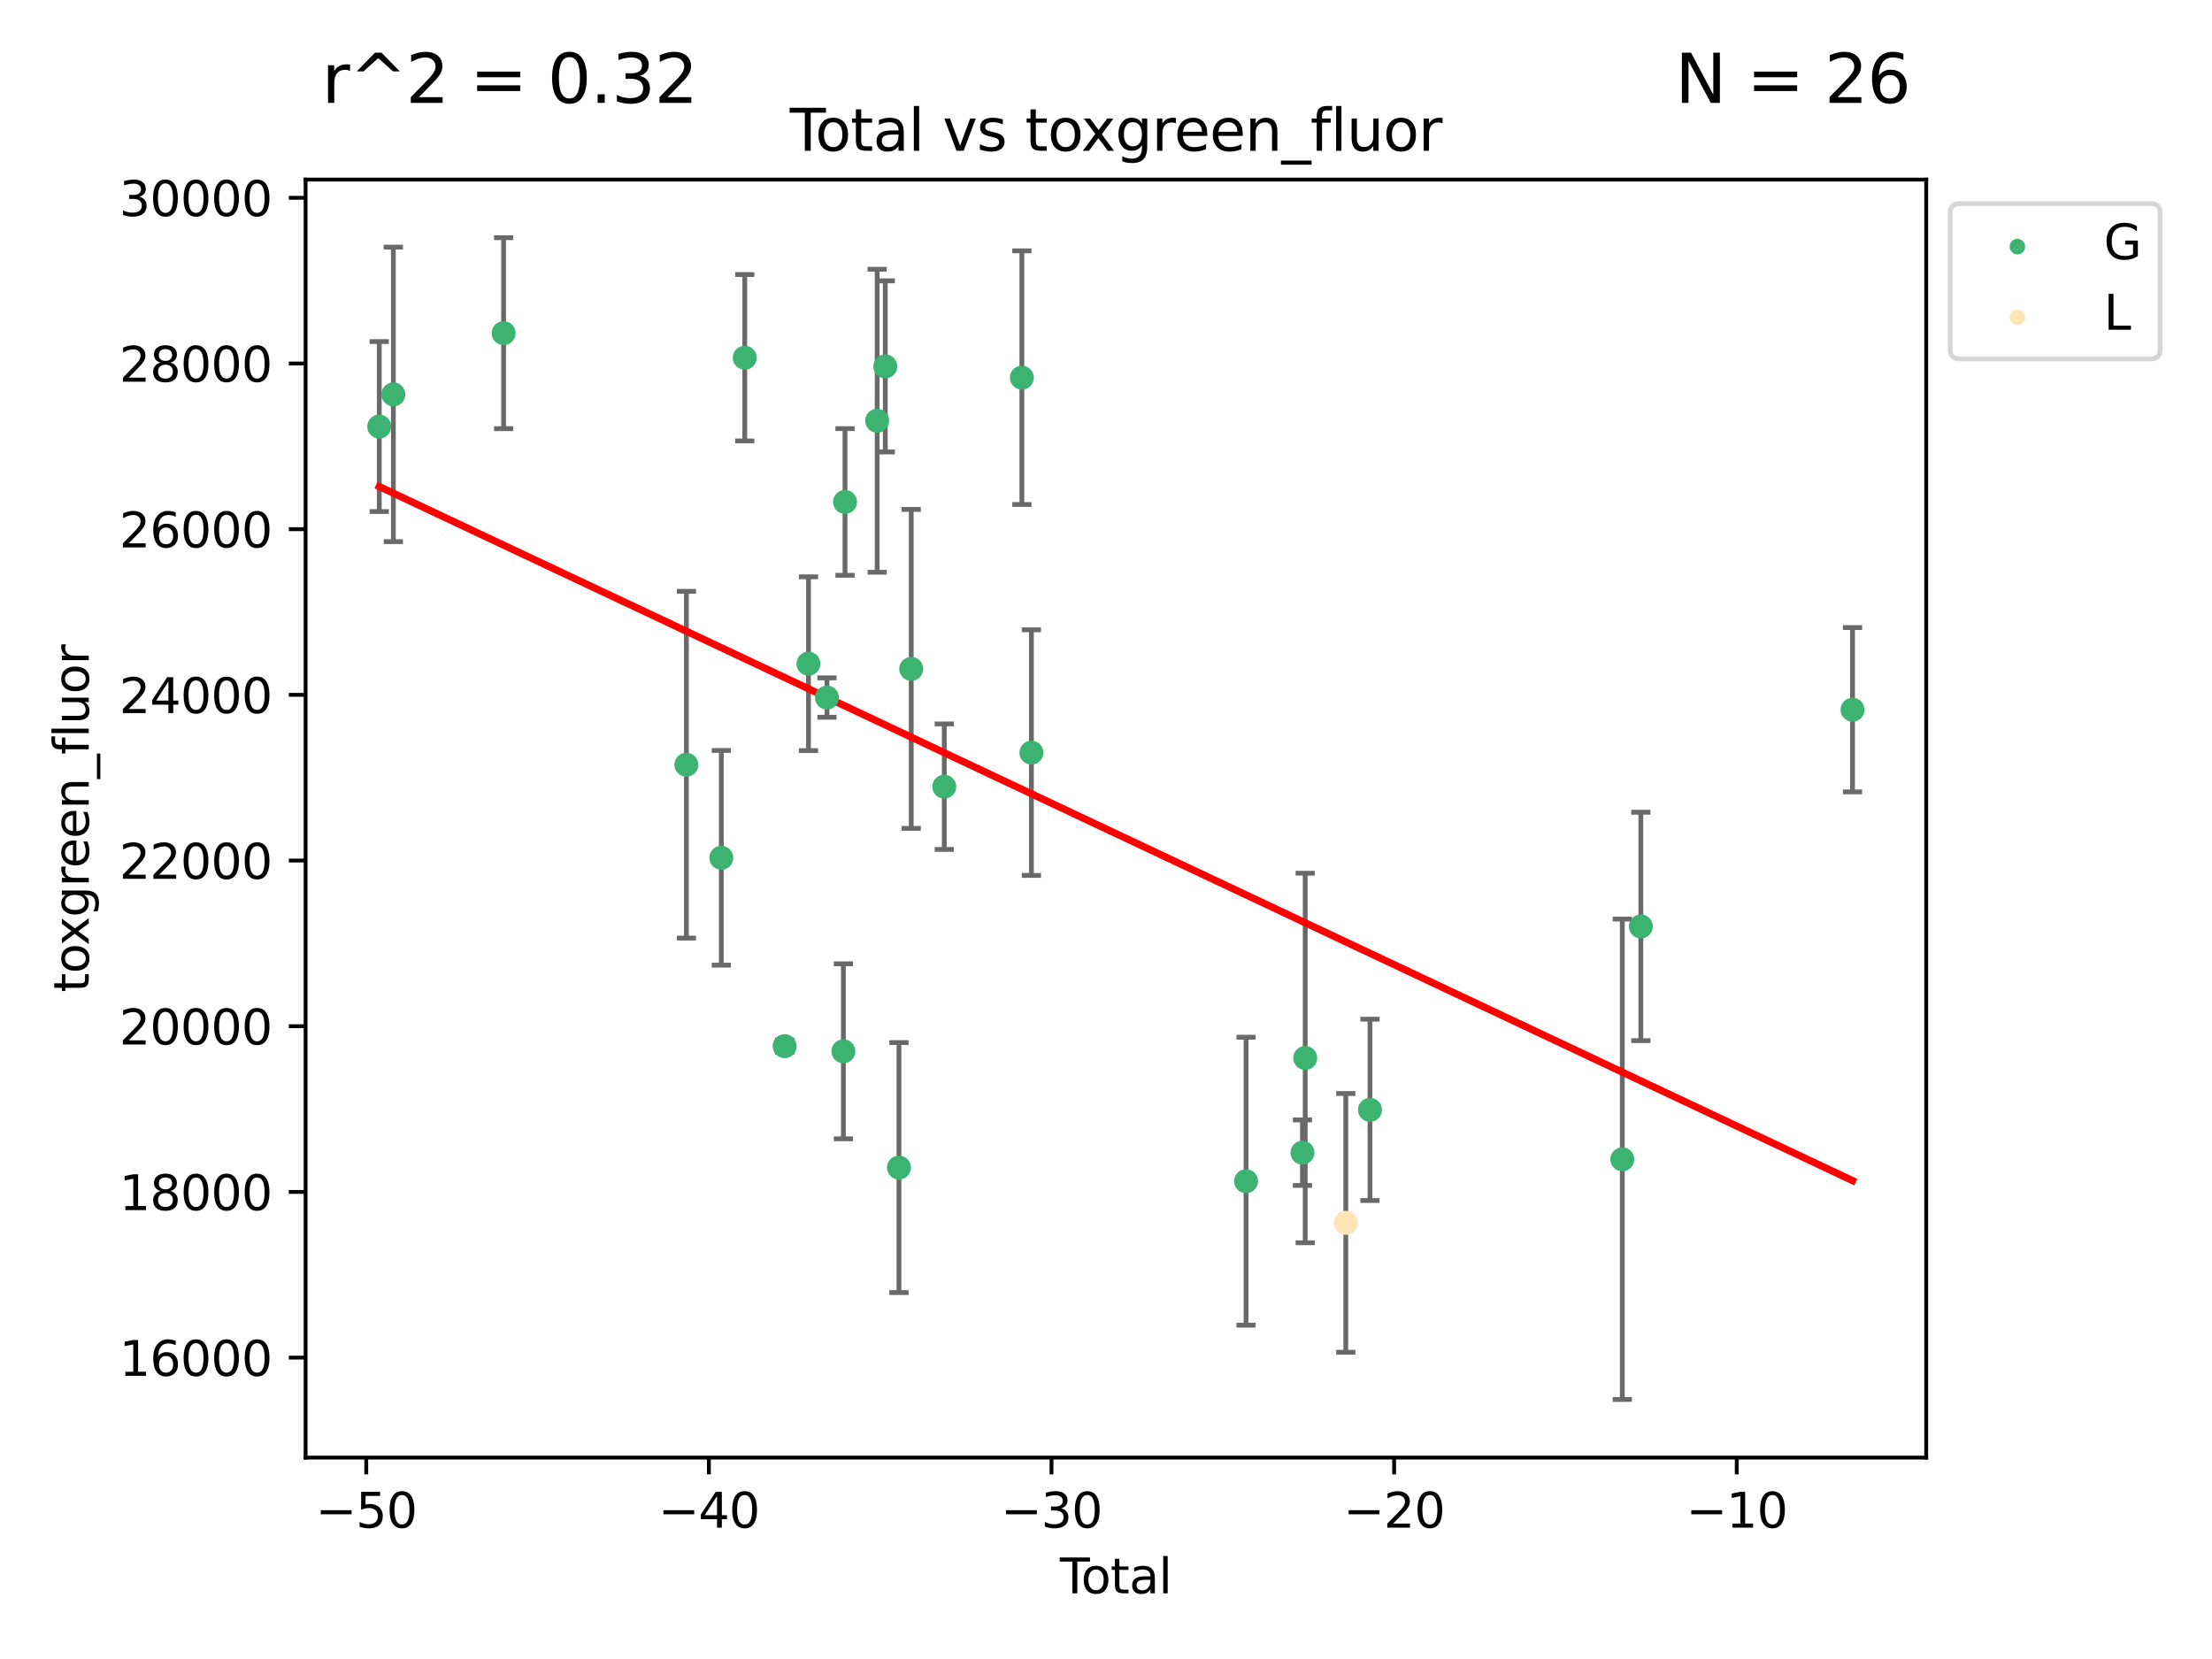 <?xml version="1.0" encoding="utf-8" standalone="no"?>
<!DOCTYPE svg PUBLIC "-//W3C//DTD SVG 1.1//EN"
  "http://www.w3.org/Graphics/SVG/1.1/DTD/svg11.dtd">
<svg xmlns:xlink="http://www.w3.org/1999/xlink" width="460.8pt" height="345.6pt" viewBox="0 0 460.8 345.6" xmlns="http://www.w3.org/2000/svg" version="1.1">
 <defs>
  <style type="text/css">*{stroke-linejoin: round; stroke-linecap: butt}</style>
 </defs>
 <g id="figure_1">
  <g id="patch_1">
   <path d="M 0 345.6 
L 460.8 345.6 
L 460.8 0 
L 0 0 
z
" style="fill: #ffffff"/>
  </g>
  <g id="axes_1">
   <g id="patch_2">
    <path d="M 63.661 303.64 
L 401.26 303.64 
L 401.26 37.411 
L 63.661 37.411 
z
" style="fill: #ffffff"/>
   </g>
   <g id="PathCollection_1">
    <defs>
     <path id="m3b02144118" d="M 0 1.118 
C 0.297 1.118 0.581 1 0.791 0.791 
C 1 0.581 1.118 0.297 1.118 0 
C 1.118 -0.297 1 -0.581 0.791 -0.791 
C 0.581 -1 0.297 -1.118 0 -1.118 
C -0.297 -1.118 -0.581 -1 -0.791 -0.791 
C -1 -0.581 -1.118 -0.297 -1.118 0 
C -1.118 0.297 -1 0.581 -0.791 0.791 
C -0.581 1 -0.297 1.118 0 1.118 
z
" style="stroke: #3cb371"/>
    </defs>
    <g clip-path="url(#pfb3dc3cd62)">
     <use xlink:href="#m3b02144118" x="79.007" y="88.86" style="fill: #3cb371; stroke: #3cb371"/>
     <use xlink:href="#m3b02144118" x="81.943" y="82.157" style="fill: #3cb371; stroke: #3cb371"/>
     <use xlink:href="#m3b02144118" x="104.91" y="69.405" style="fill: #3cb371; stroke: #3cb371"/>
     <use xlink:href="#m3b02144118" x="142.991" y="159.303" style="fill: #3cb371; stroke: #3cb371"/>
     <use xlink:href="#m3b02144118" x="150.263" y="178.695" style="fill: #3cb371; stroke: #3cb371"/>
     <use xlink:href="#m3b02144118" x="155.148" y="74.521" style="fill: #3cb371; stroke: #3cb371"/>
     <use xlink:href="#m3b02144118" x="163.456" y="217.93" style="fill: #3cb371; stroke: #3cb371"/>
     <use xlink:href="#m3b02144118" x="168.418" y="138.262" style="fill: #3cb371; stroke: #3cb371"/>
     <use xlink:href="#m3b02144118" x="172.27" y="145.314" style="fill: #3cb371; stroke: #3cb371"/>
     <use xlink:href="#m3b02144118" x="175.691" y="219.006" style="fill: #3cb371; stroke: #3cb371"/>
     <use xlink:href="#m3b02144118" x="176.033" y="104.566" style="fill: #3cb371; stroke: #3cb371"/>
     <use xlink:href="#m3b02144118" x="182.727" y="87.651" style="fill: #3cb371; stroke: #3cb371"/>
     <use xlink:href="#m3b02144118" x="184.423" y="76.329" style="fill: #3cb371; stroke: #3cb371"/>
     <use xlink:href="#m3b02144118" x="187.271" y="243.227" style="fill: #3cb371; stroke: #3cb371"/>
     <use xlink:href="#m3b02144118" x="189.825" y="139.343" style="fill: #3cb371; stroke: #3cb371"/>
     <use xlink:href="#m3b02144118" x="196.713" y="163.879" style="fill: #3cb371; stroke: #3cb371"/>
     <use xlink:href="#m3b02144118" x="212.877" y="78.677" style="fill: #3cb371; stroke: #3cb371"/>
     <use xlink:href="#m3b02144118" x="214.861" y="156.786" style="fill: #3cb371; stroke: #3cb371"/>
     <use xlink:href="#m3b02144118" x="259.574" y="246.065" style="fill: #3cb371; stroke: #3cb371"/>
     <use xlink:href="#m3b02144118" x="271.324" y="240.123" style="fill: #3cb371; stroke: #3cb371"/>
     <use xlink:href="#m3b02144118" x="271.901" y="220.394" style="fill: #3cb371; stroke: #3cb371"/>
     <use xlink:href="#m3b02144118" x="285.392" y="231.203" style="fill: #3cb371; stroke: #3cb371"/>
     <use xlink:href="#m3b02144118" x="337.957" y="241.503" style="fill: #3cb371; stroke: #3cb371"/>
     <use xlink:href="#m3b02144118" x="341.818" y="192.994" style="fill: #3cb371; stroke: #3cb371"/>
     <use xlink:href="#m3b02144118" x="385.915" y="147.848" style="fill: #3cb371; stroke: #3cb371"/>
    </g>
   </g>
   <g id="PathCollection_2">
    <defs>
     <path id="mfabea4ccb7" d="M 0 1.118 
C 0.297 1.118 0.581 1 0.791 0.791 
C 1 0.581 1.118 0.297 1.118 0 
C 1.118 -0.297 1 -0.581 0.791 -0.791 
C 0.581 -1 0.297 -1.118 0 -1.118 
C -0.297 -1.118 -0.581 -1 -0.791 -0.791 
C -1 -0.581 -1.118 -0.297 -1.118 0 
C -1.118 0.297 -1 0.581 -0.791 0.791 
C -0.581 1 -0.297 1.118 0 1.118 
z
" style="stroke: #ffe4b5"/>
    </defs>
    <g clip-path="url(#pfb3dc3cd62)">
     <use xlink:href="#mfabea4ccb7" x="280.353" y="254.744" style="fill: #ffe4b5; stroke: #ffe4b5"/>
    </g>
   </g>
   <g id="matplotlib.axis_1">
    <g id="xtick_1">
     <g id="line2d_1">
      <defs>
       <path id="mafdb5a29ca" d="M 0 0 
L 0 3.5 
" style="stroke: #000000; stroke-width: 0.8"/>
      </defs>
      <g>
       <use xlink:href="#mafdb5a29ca" x="76.297" y="303.64" style="stroke: #000000; stroke-width: 0.8"/>
      </g>
     </g>
     <g id="text_1">
      <!-- −50 -->
      <g transform="translate(65.744 318.238)scale(0.1 -0.1)">
       <defs>
        <path id="DejaVuSans-2212" d="M 678 2272 
L 4684 2272 
L 4684 1741 
L 678 1741 
L 678 2272 
z
" transform="scale(0.016)"/>
        <path id="DejaVuSans-35" d="M 691 4666 
L 3169 4666 
L 3169 4134 
L 1269 4134 
L 1269 2991 
Q 1406 3038 1543 3061 
Q 1681 3084 1819 3084 
Q 2600 3084 3056 2656 
Q 3513 2228 3513 1497 
Q 3513 744 3044 326 
Q 2575 -91 1722 -91 
Q 1428 -91 1123 -41 
Q 819 9 494 109 
L 494 744 
Q 775 591 1075 516 
Q 1375 441 1709 441 
Q 2250 441 2565 725 
Q 2881 1009 2881 1497 
Q 2881 1984 2565 2268 
Q 2250 2553 1709 2553 
Q 1456 2553 1204 2497 
Q 953 2441 691 2322 
L 691 4666 
z
" transform="scale(0.016)"/>
        <path id="DejaVuSans-30" d="M 2034 4250 
Q 1547 4250 1301 3770 
Q 1056 3291 1056 2328 
Q 1056 1369 1301 889 
Q 1547 409 2034 409 
Q 2525 409 2770 889 
Q 3016 1369 3016 2328 
Q 3016 3291 2770 3770 
Q 2525 4250 2034 4250 
z
M 2034 4750 
Q 2819 4750 3233 4129 
Q 3647 3509 3647 2328 
Q 3647 1150 3233 529 
Q 2819 -91 2034 -91 
Q 1250 -91 836 529 
Q 422 1150 422 2328 
Q 422 3509 836 4129 
Q 1250 4750 2034 4750 
z
" transform="scale(0.016)"/>
       </defs>
       <use xlink:href="#DejaVuSans-2212"/>
       <use xlink:href="#DejaVuSans-35" x="83.789"/>
       <use xlink:href="#DejaVuSans-30" x="147.412"/>
      </g>
     </g>
    </g>
    <g id="xtick_2">
     <g id="line2d_2">
      <g>
       <use xlink:href="#mafdb5a29ca" x="147.672" y="303.64" style="stroke: #000000; stroke-width: 0.8"/>
      </g>
     </g>
     <g id="text_2">
      <!-- −40 -->
      <g transform="translate(137.119 318.238)scale(0.1 -0.1)">
       <defs>
        <path id="DejaVuSans-34" d="M 2419 4116 
L 825 1625 
L 2419 1625 
L 2419 4116 
z
M 2253 4666 
L 3047 4666 
L 3047 1625 
L 3713 1625 
L 3713 1100 
L 3047 1100 
L 3047 0 
L 2419 0 
L 2419 1100 
L 313 1100 
L 313 1709 
L 2253 4666 
z
" transform="scale(0.016)"/>
       </defs>
       <use xlink:href="#DejaVuSans-2212"/>
       <use xlink:href="#DejaVuSans-34" x="83.789"/>
       <use xlink:href="#DejaVuSans-30" x="147.412"/>
      </g>
     </g>
    </g>
    <g id="xtick_3">
     <g id="line2d_3">
      <g>
       <use xlink:href="#mafdb5a29ca" x="219.047" y="303.64" style="stroke: #000000; stroke-width: 0.8"/>
      </g>
     </g>
     <g id="text_3">
      <!-- −30 -->
      <g transform="translate(208.495 318.238)scale(0.1 -0.1)">
       <defs>
        <path id="DejaVuSans-33" d="M 2597 2516 
Q 3050 2419 3304 2112 
Q 3559 1806 3559 1356 
Q 3559 666 3084 287 
Q 2609 -91 1734 -91 
Q 1441 -91 1130 -33 
Q 819 25 488 141 
L 488 750 
Q 750 597 1062 519 
Q 1375 441 1716 441 
Q 2309 441 2620 675 
Q 2931 909 2931 1356 
Q 2931 1769 2642 2001 
Q 2353 2234 1838 2234 
L 1294 2234 
L 1294 2753 
L 1863 2753 
Q 2328 2753 2575 2939 
Q 2822 3125 2822 3475 
Q 2822 3834 2567 4026 
Q 2313 4219 1838 4219 
Q 1578 4219 1281 4162 
Q 984 4106 628 3988 
L 628 4550 
Q 988 4650 1302 4700 
Q 1616 4750 1894 4750 
Q 2613 4750 3031 4423 
Q 3450 4097 3450 3541 
Q 3450 3153 3228 2886 
Q 3006 2619 2597 2516 
z
" transform="scale(0.016)"/>
       </defs>
       <use xlink:href="#DejaVuSans-2212"/>
       <use xlink:href="#DejaVuSans-33" x="83.789"/>
       <use xlink:href="#DejaVuSans-30" x="147.412"/>
      </g>
     </g>
    </g>
    <g id="xtick_4">
     <g id="line2d_4">
      <g>
       <use xlink:href="#mafdb5a29ca" x="290.422" y="303.64" style="stroke: #000000; stroke-width: 0.8"/>
      </g>
     </g>
     <g id="text_4">
      <!-- −20 -->
      <g transform="translate(279.87 318.238)scale(0.1 -0.1)">
       <defs>
        <path id="DejaVuSans-32" d="M 1228 531 
L 3431 531 
L 3431 0 
L 469 0 
L 469 531 
Q 828 903 1448 1529 
Q 2069 2156 2228 2338 
Q 2531 2678 2651 2914 
Q 2772 3150 2772 3378 
Q 2772 3750 2511 3984 
Q 2250 4219 1831 4219 
Q 1534 4219 1204 4116 
Q 875 4013 500 3803 
L 500 4441 
Q 881 4594 1212 4672 
Q 1544 4750 1819 4750 
Q 2544 4750 2975 4387 
Q 3406 4025 3406 3419 
Q 3406 3131 3298 2873 
Q 3191 2616 2906 2266 
Q 2828 2175 2409 1742 
Q 1991 1309 1228 531 
z
" transform="scale(0.016)"/>
       </defs>
       <use xlink:href="#DejaVuSans-2212"/>
       <use xlink:href="#DejaVuSans-32" x="83.789"/>
       <use xlink:href="#DejaVuSans-30" x="147.412"/>
      </g>
     </g>
    </g>
    <g id="xtick_5">
     <g id="line2d_5">
      <g>
       <use xlink:href="#mafdb5a29ca" x="361.797" y="303.64" style="stroke: #000000; stroke-width: 0.8"/>
      </g>
     </g>
     <g id="text_5">
      <!-- −10 -->
      <g transform="translate(351.245 318.238)scale(0.1 -0.1)">
       <defs>
        <path id="DejaVuSans-31" d="M 794 531 
L 1825 531 
L 1825 4091 
L 703 3866 
L 703 4441 
L 1819 4666 
L 2450 4666 
L 2450 531 
L 3481 531 
L 3481 0 
L 794 0 
L 794 531 
z
" transform="scale(0.016)"/>
       </defs>
       <use xlink:href="#DejaVuSans-2212"/>
       <use xlink:href="#DejaVuSans-31" x="83.789"/>
       <use xlink:href="#DejaVuSans-30" x="147.412"/>
      </g>
     </g>
    </g>
    <g id="text_6">
     <!-- Total -->
     <g transform="translate(220.784 331.917)scale(0.1 -0.1)">
      <defs>
       <path id="DejaVuSans-54" d="M -19 4666 
L 3928 4666 
L 3928 4134 
L 2272 4134 
L 2272 0 
L 1638 0 
L 1638 4134 
L -19 4134 
L -19 4666 
z
" transform="scale(0.016)"/>
       <path id="DejaVuSans-6f" d="M 1959 3097 
Q 1497 3097 1228 2736 
Q 959 2375 959 1747 
Q 959 1119 1226 758 
Q 1494 397 1959 397 
Q 2419 397 2687 759 
Q 2956 1122 2956 1747 
Q 2956 2369 2687 2733 
Q 2419 3097 1959 3097 
z
M 1959 3584 
Q 2709 3584 3137 3096 
Q 3566 2609 3566 1747 
Q 3566 888 3137 398 
Q 2709 -91 1959 -91 
Q 1206 -91 779 398 
Q 353 888 353 1747 
Q 353 2609 779 3096 
Q 1206 3584 1959 3584 
z
" transform="scale(0.016)"/>
       <path id="DejaVuSans-74" d="M 1172 4494 
L 1172 3500 
L 2356 3500 
L 2356 3053 
L 1172 3053 
L 1172 1153 
Q 1172 725 1289 603 
Q 1406 481 1766 481 
L 2356 481 
L 2356 0 
L 1766 0 
Q 1100 0 847 248 
Q 594 497 594 1153 
L 594 3053 
L 172 3053 
L 172 3500 
L 594 3500 
L 594 4494 
L 1172 4494 
z
" transform="scale(0.016)"/>
       <path id="DejaVuSans-61" d="M 2194 1759 
Q 1497 1759 1228 1600 
Q 959 1441 959 1056 
Q 959 750 1161 570 
Q 1363 391 1709 391 
Q 2188 391 2477 730 
Q 2766 1069 2766 1631 
L 2766 1759 
L 2194 1759 
z
M 3341 1997 
L 3341 0 
L 2766 0 
L 2766 531 
Q 2569 213 2275 61 
Q 1981 -91 1556 -91 
Q 1019 -91 701 211 
Q 384 513 384 1019 
Q 384 1609 779 1909 
Q 1175 2209 1959 2209 
L 2766 2209 
L 2766 2266 
Q 2766 2663 2505 2880 
Q 2244 3097 1772 3097 
Q 1472 3097 1187 3025 
Q 903 2953 641 2809 
L 641 3341 
Q 956 3463 1253 3523 
Q 1550 3584 1831 3584 
Q 2591 3584 2966 3190 
Q 3341 2797 3341 1997 
z
" transform="scale(0.016)"/>
       <path id="DejaVuSans-6c" d="M 603 4863 
L 1178 4863 
L 1178 0 
L 603 0 
L 603 4863 
z
" transform="scale(0.016)"/>
      </defs>
      <use xlink:href="#DejaVuSans-54"/>
      <use xlink:href="#DejaVuSans-6f" x="44.084"/>
      <use xlink:href="#DejaVuSans-74" x="105.266"/>
      <use xlink:href="#DejaVuSans-61" x="144.475"/>
      <use xlink:href="#DejaVuSans-6c" x="205.754"/>
     </g>
    </g>
   </g>
   <g id="matplotlib.axis_2">
    <g id="ytick_1">
     <g id="line2d_6">
      <defs>
       <path id="me63bea0ccd" d="M 0 0 
L -3.5 0 
" style="stroke: #000000; stroke-width: 0.8"/>
      </defs>
      <g>
       <use xlink:href="#me63bea0ccd" x="63.661" y="282.81" style="stroke: #000000; stroke-width: 0.8"/>
      </g>
     </g>
     <g id="text_7">
      <!-- 16000 -->
      <g transform="translate(24.849 286.609)scale(0.1 -0.1)">
       <defs>
        <path id="DejaVuSans-36" d="M 2113 2584 
Q 1688 2584 1439 2293 
Q 1191 2003 1191 1497 
Q 1191 994 1439 701 
Q 1688 409 2113 409 
Q 2538 409 2786 701 
Q 3034 994 3034 1497 
Q 3034 2003 2786 2293 
Q 2538 2584 2113 2584 
z
M 3366 4563 
L 3366 3988 
Q 3128 4100 2886 4159 
Q 2644 4219 2406 4219 
Q 1781 4219 1451 3797 
Q 1122 3375 1075 2522 
Q 1259 2794 1537 2939 
Q 1816 3084 2150 3084 
Q 2853 3084 3261 2657 
Q 3669 2231 3669 1497 
Q 3669 778 3244 343 
Q 2819 -91 2113 -91 
Q 1303 -91 875 529 
Q 447 1150 447 2328 
Q 447 3434 972 4092 
Q 1497 4750 2381 4750 
Q 2619 4750 2861 4703 
Q 3103 4656 3366 4563 
z
" transform="scale(0.016)"/>
       </defs>
       <use xlink:href="#DejaVuSans-31"/>
       <use xlink:href="#DejaVuSans-36" x="63.623"/>
       <use xlink:href="#DejaVuSans-30" x="127.246"/>
       <use xlink:href="#DejaVuSans-30" x="190.869"/>
       <use xlink:href="#DejaVuSans-30" x="254.492"/>
      </g>
     </g>
    </g>
    <g id="ytick_2">
     <g id="line2d_7">
      <g>
       <use xlink:href="#me63bea0ccd" x="63.661" y="248.295" style="stroke: #000000; stroke-width: 0.8"/>
      </g>
     </g>
     <g id="text_8">
      <!-- 18000 -->
      <g transform="translate(24.849 252.094)scale(0.1 -0.1)">
       <defs>
        <path id="DejaVuSans-38" d="M 2034 2216 
Q 1584 2216 1326 1975 
Q 1069 1734 1069 1313 
Q 1069 891 1326 650 
Q 1584 409 2034 409 
Q 2484 409 2743 651 
Q 3003 894 3003 1313 
Q 3003 1734 2745 1975 
Q 2488 2216 2034 2216 
z
M 1403 2484 
Q 997 2584 770 2862 
Q 544 3141 544 3541 
Q 544 4100 942 4425 
Q 1341 4750 2034 4750 
Q 2731 4750 3128 4425 
Q 3525 4100 3525 3541 
Q 3525 3141 3298 2862 
Q 3072 2584 2669 2484 
Q 3125 2378 3379 2068 
Q 3634 1759 3634 1313 
Q 3634 634 3220 271 
Q 2806 -91 2034 -91 
Q 1263 -91 848 271 
Q 434 634 434 1313 
Q 434 1759 690 2068 
Q 947 2378 1403 2484 
z
M 1172 3481 
Q 1172 3119 1398 2916 
Q 1625 2713 2034 2713 
Q 2441 2713 2670 2916 
Q 2900 3119 2900 3481 
Q 2900 3844 2670 4047 
Q 2441 4250 2034 4250 
Q 1625 4250 1398 4047 
Q 1172 3844 1172 3481 
z
" transform="scale(0.016)"/>
       </defs>
       <use xlink:href="#DejaVuSans-31"/>
       <use xlink:href="#DejaVuSans-38" x="63.623"/>
       <use xlink:href="#DejaVuSans-30" x="127.246"/>
       <use xlink:href="#DejaVuSans-30" x="190.869"/>
       <use xlink:href="#DejaVuSans-30" x="254.492"/>
      </g>
     </g>
    </g>
    <g id="ytick_3">
     <g id="line2d_8">
      <g>
       <use xlink:href="#me63bea0ccd" x="63.661" y="213.78" style="stroke: #000000; stroke-width: 0.8"/>
      </g>
     </g>
     <g id="text_9">
      <!-- 20000 -->
      <g transform="translate(24.849 217.579)scale(0.1 -0.1)">
       <use xlink:href="#DejaVuSans-32"/>
       <use xlink:href="#DejaVuSans-30" x="63.623"/>
       <use xlink:href="#DejaVuSans-30" x="127.246"/>
       <use xlink:href="#DejaVuSans-30" x="190.869"/>
       <use xlink:href="#DejaVuSans-30" x="254.492"/>
      </g>
     </g>
    </g>
    <g id="ytick_4">
     <g id="line2d_9">
      <g>
       <use xlink:href="#me63bea0ccd" x="63.661" y="179.265" style="stroke: #000000; stroke-width: 0.8"/>
      </g>
     </g>
     <g id="text_10">
      <!-- 22000 -->
      <g transform="translate(24.849 183.064)scale(0.1 -0.1)">
       <use xlink:href="#DejaVuSans-32"/>
       <use xlink:href="#DejaVuSans-32" x="63.623"/>
       <use xlink:href="#DejaVuSans-30" x="127.246"/>
       <use xlink:href="#DejaVuSans-30" x="190.869"/>
       <use xlink:href="#DejaVuSans-30" x="254.492"/>
      </g>
     </g>
    </g>
    <g id="ytick_5">
     <g id="line2d_10">
      <g>
       <use xlink:href="#me63bea0ccd" x="63.661" y="144.75" style="stroke: #000000; stroke-width: 0.8"/>
      </g>
     </g>
     <g id="text_11">
      <!-- 24000 -->
      <g transform="translate(24.849 148.549)scale(0.1 -0.1)">
       <use xlink:href="#DejaVuSans-32"/>
       <use xlink:href="#DejaVuSans-34" x="63.623"/>
       <use xlink:href="#DejaVuSans-30" x="127.246"/>
       <use xlink:href="#DejaVuSans-30" x="190.869"/>
       <use xlink:href="#DejaVuSans-30" x="254.492"/>
      </g>
     </g>
    </g>
    <g id="ytick_6">
     <g id="line2d_11">
      <g>
       <use xlink:href="#me63bea0ccd" x="63.661" y="110.235" style="stroke: #000000; stroke-width: 0.8"/>
      </g>
     </g>
     <g id="text_12">
      <!-- 26000 -->
      <g transform="translate(24.849 114.034)scale(0.1 -0.1)">
       <use xlink:href="#DejaVuSans-32"/>
       <use xlink:href="#DejaVuSans-36" x="63.623"/>
       <use xlink:href="#DejaVuSans-30" x="127.246"/>
       <use xlink:href="#DejaVuSans-30" x="190.869"/>
       <use xlink:href="#DejaVuSans-30" x="254.492"/>
      </g>
     </g>
    </g>
    <g id="ytick_7">
     <g id="line2d_12">
      <g>
       <use xlink:href="#me63bea0ccd" x="63.661" y="75.72" style="stroke: #000000; stroke-width: 0.8"/>
      </g>
     </g>
     <g id="text_13">
      <!-- 28000 -->
      <g transform="translate(24.849 79.519)scale(0.1 -0.1)">
       <use xlink:href="#DejaVuSans-32"/>
       <use xlink:href="#DejaVuSans-38" x="63.623"/>
       <use xlink:href="#DejaVuSans-30" x="127.246"/>
       <use xlink:href="#DejaVuSans-30" x="190.869"/>
       <use xlink:href="#DejaVuSans-30" x="254.492"/>
      </g>
     </g>
    </g>
    <g id="ytick_8">
     <g id="line2d_13">
      <g>
       <use xlink:href="#me63bea0ccd" x="63.661" y="41.205" style="stroke: #000000; stroke-width: 0.8"/>
      </g>
     </g>
     <g id="text_14">
      <!-- 30000 -->
      <g transform="translate(24.849 45.004)scale(0.1 -0.1)">
       <use xlink:href="#DejaVuSans-33"/>
       <use xlink:href="#DejaVuSans-30" x="63.623"/>
       <use xlink:href="#DejaVuSans-30" x="127.246"/>
       <use xlink:href="#DejaVuSans-30" x="190.869"/>
       <use xlink:href="#DejaVuSans-30" x="254.492"/>
      </g>
     </g>
    </g>
    <g id="text_15">
     <!-- toxgreen_fluor -->
     <g transform="translate(18.491 206.72)rotate(-90)scale(0.1 -0.1)">
      <defs>
       <path id="DejaVuSans-78" d="M 3513 3500 
L 2247 1797 
L 3578 0 
L 2900 0 
L 1881 1375 
L 863 0 
L 184 0 
L 1544 1831 
L 300 3500 
L 978 3500 
L 1906 2253 
L 2834 3500 
L 3513 3500 
z
" transform="scale(0.016)"/>
       <path id="DejaVuSans-67" d="M 2906 1791 
Q 2906 2416 2648 2759 
Q 2391 3103 1925 3103 
Q 1463 3103 1205 2759 
Q 947 2416 947 1791 
Q 947 1169 1205 825 
Q 1463 481 1925 481 
Q 2391 481 2648 825 
Q 2906 1169 2906 1791 
z
M 3481 434 
Q 3481 -459 3084 -895 
Q 2688 -1331 1869 -1331 
Q 1566 -1331 1297 -1286 
Q 1028 -1241 775 -1147 
L 775 -588 
Q 1028 -725 1275 -790 
Q 1522 -856 1778 -856 
Q 2344 -856 2625 -561 
Q 2906 -266 2906 331 
L 2906 616 
Q 2728 306 2450 153 
Q 2172 0 1784 0 
Q 1141 0 747 490 
Q 353 981 353 1791 
Q 353 2603 747 3093 
Q 1141 3584 1784 3584 
Q 2172 3584 2450 3431 
Q 2728 3278 2906 2969 
L 2906 3500 
L 3481 3500 
L 3481 434 
z
" transform="scale(0.016)"/>
       <path id="DejaVuSans-72" d="M 2631 2963 
Q 2534 3019 2420 3045 
Q 2306 3072 2169 3072 
Q 1681 3072 1420 2755 
Q 1159 2438 1159 1844 
L 1159 0 
L 581 0 
L 581 3500 
L 1159 3500 
L 1159 2956 
Q 1341 3275 1631 3429 
Q 1922 3584 2338 3584 
Q 2397 3584 2469 3576 
Q 2541 3569 2628 3553 
L 2631 2963 
z
" transform="scale(0.016)"/>
       <path id="DejaVuSans-65" d="M 3597 1894 
L 3597 1613 
L 953 1613 
Q 991 1019 1311 708 
Q 1631 397 2203 397 
Q 2534 397 2845 478 
Q 3156 559 3463 722 
L 3463 178 
Q 3153 47 2828 -22 
Q 2503 -91 2169 -91 
Q 1331 -91 842 396 
Q 353 884 353 1716 
Q 353 2575 817 3079 
Q 1281 3584 2069 3584 
Q 2775 3584 3186 3129 
Q 3597 2675 3597 1894 
z
M 3022 2063 
Q 3016 2534 2758 2815 
Q 2500 3097 2075 3097 
Q 1594 3097 1305 2825 
Q 1016 2553 972 2059 
L 3022 2063 
z
" transform="scale(0.016)"/>
       <path id="DejaVuSans-6e" d="M 3513 2113 
L 3513 0 
L 2938 0 
L 2938 2094 
Q 2938 2591 2744 2837 
Q 2550 3084 2163 3084 
Q 1697 3084 1428 2787 
Q 1159 2491 1159 1978 
L 1159 0 
L 581 0 
L 581 3500 
L 1159 3500 
L 1159 2956 
Q 1366 3272 1645 3428 
Q 1925 3584 2291 3584 
Q 2894 3584 3203 3211 
Q 3513 2838 3513 2113 
z
" transform="scale(0.016)"/>
       <path id="DejaVuSans-5f" d="M 3263 -1063 
L 3263 -1509 
L -63 -1509 
L -63 -1063 
L 3263 -1063 
z
" transform="scale(0.016)"/>
       <path id="DejaVuSans-66" d="M 2375 4863 
L 2375 4384 
L 1825 4384 
Q 1516 4384 1395 4259 
Q 1275 4134 1275 3809 
L 1275 3500 
L 2222 3500 
L 2222 3053 
L 1275 3053 
L 1275 0 
L 697 0 
L 697 3053 
L 147 3053 
L 147 3500 
L 697 3500 
L 697 3744 
Q 697 4328 969 4595 
Q 1241 4863 1831 4863 
L 2375 4863 
z
" transform="scale(0.016)"/>
       <path id="DejaVuSans-75" d="M 544 1381 
L 544 3500 
L 1119 3500 
L 1119 1403 
Q 1119 906 1312 657 
Q 1506 409 1894 409 
Q 2359 409 2629 706 
Q 2900 1003 2900 1516 
L 2900 3500 
L 3475 3500 
L 3475 0 
L 2900 0 
L 2900 538 
Q 2691 219 2414 64 
Q 2138 -91 1772 -91 
Q 1169 -91 856 284 
Q 544 659 544 1381 
z
M 1991 3584 
L 1991 3584 
z
" transform="scale(0.016)"/>
      </defs>
      <use xlink:href="#DejaVuSans-74"/>
      <use xlink:href="#DejaVuSans-6f" x="39.209"/>
      <use xlink:href="#DejaVuSans-78" x="97.266"/>
      <use xlink:href="#DejaVuSans-67" x="156.445"/>
      <use xlink:href="#DejaVuSans-72" x="219.922"/>
      <use xlink:href="#DejaVuSans-65" x="258.785"/>
      <use xlink:href="#DejaVuSans-65" x="320.309"/>
      <use xlink:href="#DejaVuSans-6e" x="381.832"/>
      <use xlink:href="#DejaVuSans-5f" x="445.211"/>
      <use xlink:href="#DejaVuSans-66" x="495.211"/>
      <use xlink:href="#DejaVuSans-6c" x="530.416"/>
      <use xlink:href="#DejaVuSans-75" x="558.199"/>
      <use xlink:href="#DejaVuSans-6f" x="621.578"/>
      <use xlink:href="#DejaVuSans-72" x="682.76"/>
     </g>
    </g>
   </g>
   <g id="LineCollection_1">
    <path d="M 79.007 106.568 
L 79.007 71.152 
" clip-path="url(#pfb3dc3cd62)" style="fill: none; stroke: #696969"/>
    <path d="M 81.943 112.836 
L 81.943 51.479 
" clip-path="url(#pfb3dc3cd62)" style="fill: none; stroke: #696969"/>
    <path d="M 104.91 89.297 
L 104.91 49.513 
" clip-path="url(#pfb3dc3cd62)" style="fill: none; stroke: #696969"/>
    <path d="M 142.991 195.42 
L 142.991 123.186 
" clip-path="url(#pfb3dc3cd62)" style="fill: none; stroke: #696969"/>
    <path d="M 150.263 201.055 
L 150.263 156.335 
" clip-path="url(#pfb3dc3cd62)" style="fill: none; stroke: #696969"/>
    <path d="M 155.148 91.85 
L 155.148 57.192 
" clip-path="url(#pfb3dc3cd62)" style="fill: none; stroke: #696969"/>
    <path d="M 163.456 219.222 
L 163.456 216.639 
" clip-path="url(#pfb3dc3cd62)" style="fill: none; stroke: #696969"/>
    <path d="M 168.418 156.366 
L 168.418 120.159 
" clip-path="url(#pfb3dc3cd62)" style="fill: none; stroke: #696969"/>
    <path d="M 172.27 149.416 
L 172.27 141.212 
" clip-path="url(#pfb3dc3cd62)" style="fill: none; stroke: #696969"/>
    <path d="M 175.691 237.238 
L 175.691 200.774 
" clip-path="url(#pfb3dc3cd62)" style="fill: none; stroke: #696969"/>
    <path d="M 176.033 119.843 
L 176.033 89.29 
" clip-path="url(#pfb3dc3cd62)" style="fill: none; stroke: #696969"/>
    <path d="M 182.727 119.21 
L 182.727 56.092 
" clip-path="url(#pfb3dc3cd62)" style="fill: none; stroke: #696969"/>
    <path d="M 184.423 94.152 
L 184.423 58.505 
" clip-path="url(#pfb3dc3cd62)" style="fill: none; stroke: #696969"/>
    <path d="M 187.271 269.268 
L 187.271 217.186 
" clip-path="url(#pfb3dc3cd62)" style="fill: none; stroke: #696969"/>
    <path d="M 189.825 172.568 
L 189.825 106.119 
" clip-path="url(#pfb3dc3cd62)" style="fill: none; stroke: #696969"/>
    <path d="M 196.713 176.957 
L 196.713 150.801 
" clip-path="url(#pfb3dc3cd62)" style="fill: none; stroke: #696969"/>
    <path d="M 212.877 105.097 
L 212.877 52.257 
" clip-path="url(#pfb3dc3cd62)" style="fill: none; stroke: #696969"/>
    <path d="M 214.861 182.365 
L 214.861 131.207 
" clip-path="url(#pfb3dc3cd62)" style="fill: none; stroke: #696969"/>
    <path d="M 259.574 276.057 
L 259.574 216.073 
" clip-path="url(#pfb3dc3cd62)" style="fill: none; stroke: #696969"/>
    <path d="M 271.324 246.945 
L 271.324 233.301 
" clip-path="url(#pfb3dc3cd62)" style="fill: none; stroke: #696969"/>
    <path d="M 271.901 258.887 
L 271.901 181.902 
" clip-path="url(#pfb3dc3cd62)" style="fill: none; stroke: #696969"/>
    <path d="M 285.392 250.092 
L 285.392 212.314 
" clip-path="url(#pfb3dc3cd62)" style="fill: none; stroke: #696969"/>
    <path d="M 337.957 291.539 
L 337.957 191.467 
" clip-path="url(#pfb3dc3cd62)" style="fill: none; stroke: #696969"/>
    <path d="M 341.818 216.78 
L 341.818 169.207 
" clip-path="url(#pfb3dc3cd62)" style="fill: none; stroke: #696969"/>
    <path d="M 385.915 164.962 
L 385.915 130.734 
" clip-path="url(#pfb3dc3cd62)" style="fill: none; stroke: #696969"/>
   </g>
   <g id="line2d_14">
    <defs>
     <path id="m95d0f3d571" d="M 2 0 
L -2 -0 
" style="stroke: #696969"/>
    </defs>
    <g clip-path="url(#pfb3dc3cd62)">
     <use xlink:href="#m95d0f3d571" x="79.007" y="106.568" style="fill: #696969; stroke: #696969"/>
     <use xlink:href="#m95d0f3d571" x="81.943" y="112.836" style="fill: #696969; stroke: #696969"/>
     <use xlink:href="#m95d0f3d571" x="104.91" y="89.297" style="fill: #696969; stroke: #696969"/>
     <use xlink:href="#m95d0f3d571" x="142.991" y="195.42" style="fill: #696969; stroke: #696969"/>
     <use xlink:href="#m95d0f3d571" x="150.263" y="201.055" style="fill: #696969; stroke: #696969"/>
     <use xlink:href="#m95d0f3d571" x="155.148" y="91.85" style="fill: #696969; stroke: #696969"/>
     <use xlink:href="#m95d0f3d571" x="163.456" y="219.222" style="fill: #696969; stroke: #696969"/>
     <use xlink:href="#m95d0f3d571" x="168.418" y="156.366" style="fill: #696969; stroke: #696969"/>
     <use xlink:href="#m95d0f3d571" x="172.27" y="149.416" style="fill: #696969; stroke: #696969"/>
     <use xlink:href="#m95d0f3d571" x="175.691" y="237.238" style="fill: #696969; stroke: #696969"/>
     <use xlink:href="#m95d0f3d571" x="176.033" y="119.843" style="fill: #696969; stroke: #696969"/>
     <use xlink:href="#m95d0f3d571" x="182.727" y="119.21" style="fill: #696969; stroke: #696969"/>
     <use xlink:href="#m95d0f3d571" x="184.423" y="94.152" style="fill: #696969; stroke: #696969"/>
     <use xlink:href="#m95d0f3d571" x="187.271" y="269.268" style="fill: #696969; stroke: #696969"/>
     <use xlink:href="#m95d0f3d571" x="189.825" y="172.568" style="fill: #696969; stroke: #696969"/>
     <use xlink:href="#m95d0f3d571" x="196.713" y="176.957" style="fill: #696969; stroke: #696969"/>
     <use xlink:href="#m95d0f3d571" x="212.877" y="105.097" style="fill: #696969; stroke: #696969"/>
     <use xlink:href="#m95d0f3d571" x="214.861" y="182.365" style="fill: #696969; stroke: #696969"/>
     <use xlink:href="#m95d0f3d571" x="259.574" y="276.057" style="fill: #696969; stroke: #696969"/>
     <use xlink:href="#m95d0f3d571" x="271.324" y="246.945" style="fill: #696969; stroke: #696969"/>
     <use xlink:href="#m95d0f3d571" x="271.901" y="258.887" style="fill: #696969; stroke: #696969"/>
     <use xlink:href="#m95d0f3d571" x="285.392" y="250.092" style="fill: #696969; stroke: #696969"/>
     <use xlink:href="#m95d0f3d571" x="337.957" y="291.539" style="fill: #696969; stroke: #696969"/>
     <use xlink:href="#m95d0f3d571" x="341.818" y="216.78" style="fill: #696969; stroke: #696969"/>
     <use xlink:href="#m95d0f3d571" x="385.915" y="164.962" style="fill: #696969; stroke: #696969"/>
    </g>
   </g>
   <g id="line2d_15">
    <g clip-path="url(#pfb3dc3cd62)">
     <use xlink:href="#m95d0f3d571" x="79.007" y="71.152" style="fill: #696969; stroke: #696969"/>
     <use xlink:href="#m95d0f3d571" x="81.943" y="51.479" style="fill: #696969; stroke: #696969"/>
     <use xlink:href="#m95d0f3d571" x="104.91" y="49.513" style="fill: #696969; stroke: #696969"/>
     <use xlink:href="#m95d0f3d571" x="142.991" y="123.186" style="fill: #696969; stroke: #696969"/>
     <use xlink:href="#m95d0f3d571" x="150.263" y="156.335" style="fill: #696969; stroke: #696969"/>
     <use xlink:href="#m95d0f3d571" x="155.148" y="57.192" style="fill: #696969; stroke: #696969"/>
     <use xlink:href="#m95d0f3d571" x="163.456" y="216.639" style="fill: #696969; stroke: #696969"/>
     <use xlink:href="#m95d0f3d571" x="168.418" y="120.159" style="fill: #696969; stroke: #696969"/>
     <use xlink:href="#m95d0f3d571" x="172.27" y="141.212" style="fill: #696969; stroke: #696969"/>
     <use xlink:href="#m95d0f3d571" x="175.691" y="200.774" style="fill: #696969; stroke: #696969"/>
     <use xlink:href="#m95d0f3d571" x="176.033" y="89.29" style="fill: #696969; stroke: #696969"/>
     <use xlink:href="#m95d0f3d571" x="182.727" y="56.092" style="fill: #696969; stroke: #696969"/>
     <use xlink:href="#m95d0f3d571" x="184.423" y="58.505" style="fill: #696969; stroke: #696969"/>
     <use xlink:href="#m95d0f3d571" x="187.271" y="217.186" style="fill: #696969; stroke: #696969"/>
     <use xlink:href="#m95d0f3d571" x="189.825" y="106.119" style="fill: #696969; stroke: #696969"/>
     <use xlink:href="#m95d0f3d571" x="196.713" y="150.801" style="fill: #696969; stroke: #696969"/>
     <use xlink:href="#m95d0f3d571" x="212.877" y="52.257" style="fill: #696969; stroke: #696969"/>
     <use xlink:href="#m95d0f3d571" x="214.861" y="131.207" style="fill: #696969; stroke: #696969"/>
     <use xlink:href="#m95d0f3d571" x="259.574" y="216.073" style="fill: #696969; stroke: #696969"/>
     <use xlink:href="#m95d0f3d571" x="271.324" y="233.301" style="fill: #696969; stroke: #696969"/>
     <use xlink:href="#m95d0f3d571" x="271.901" y="181.902" style="fill: #696969; stroke: #696969"/>
     <use xlink:href="#m95d0f3d571" x="285.392" y="212.314" style="fill: #696969; stroke: #696969"/>
     <use xlink:href="#m95d0f3d571" x="337.957" y="191.467" style="fill: #696969; stroke: #696969"/>
     <use xlink:href="#m95d0f3d571" x="341.818" y="169.207" style="fill: #696969; stroke: #696969"/>
     <use xlink:href="#m95d0f3d571" x="385.915" y="130.734" style="fill: #696969; stroke: #696969"/>
    </g>
   </g>
   <g id="LineCollection_2">
    <path d="M 280.353 281.693 
L 280.353 227.796 
" clip-path="url(#pfb3dc3cd62)" style="fill: none; stroke: #696969"/>
   </g>
   <g id="line2d_16">
    <g clip-path="url(#pfb3dc3cd62)">
     <use xlink:href="#m95d0f3d571" x="280.353" y="281.693" style="fill: #696969; stroke: #696969"/>
    </g>
   </g>
   <g id="line2d_17">
    <g clip-path="url(#pfb3dc3cd62)">
     <use xlink:href="#m95d0f3d571" x="280.353" y="227.796" style="fill: #696969; stroke: #696969"/>
    </g>
   </g>
   <g id="line2d_18">
    <path d="M 79.007 101.356 
L 81.943 102.74 
L 104.91 113.559 
L 142.991 131.499 
L 150.263 134.925 
L 155.148 137.227 
L 163.456 141.14 
L 168.418 143.478 
L 172.27 145.293 
L 175.691 146.904 
L 176.033 147.065 
L 182.727 150.219 
L 184.423 151.018 
L 187.271 152.359 
L 189.825 153.563 
L 196.713 156.808 
L 212.877 164.423 
L 214.861 165.357 
L 259.574 186.421 
L 271.324 191.957 
L 271.901 192.228 
L 280.353 196.21 
L 285.392 198.584 
L 337.957 223.347 
L 341.818 225.166 
L 385.915 245.94 
" clip-path="url(#pfb3dc3cd62)" style="fill: none; stroke: #ff0000; stroke-width: 1.5; stroke-linecap: square"/>
   </g>
   <g id="line2d_19">
    <defs>
     <path id="me79184a589" d="M 0 2 
C 0.53 2 1.039 1.789 1.414 1.414 
C 1.789 1.039 2 0.53 2 0 
C 2 -0.53 1.789 -1.039 1.414 -1.414 
C 1.039 -1.789 0.53 -2 0 -2 
C -0.53 -2 -1.039 -1.789 -1.414 -1.414 
C -1.789 -1.039 -2 -0.53 -2 0 
C -2 0.53 -1.789 1.039 -1.414 1.414 
C -1.039 1.789 -0.53 2 0 2 
z
" style="stroke: #3cb371"/>
    </defs>
    <g clip-path="url(#pfb3dc3cd62)">
     <use xlink:href="#me79184a589" x="79.007" y="88.86" style="fill: #3cb371; stroke: #3cb371"/>
     <use xlink:href="#me79184a589" x="81.943" y="82.157" style="fill: #3cb371; stroke: #3cb371"/>
     <use xlink:href="#me79184a589" x="104.91" y="69.405" style="fill: #3cb371; stroke: #3cb371"/>
     <use xlink:href="#me79184a589" x="142.991" y="159.303" style="fill: #3cb371; stroke: #3cb371"/>
     <use xlink:href="#me79184a589" x="150.263" y="178.695" style="fill: #3cb371; stroke: #3cb371"/>
     <use xlink:href="#me79184a589" x="155.148" y="74.521" style="fill: #3cb371; stroke: #3cb371"/>
     <use xlink:href="#me79184a589" x="163.456" y="217.93" style="fill: #3cb371; stroke: #3cb371"/>
     <use xlink:href="#me79184a589" x="168.418" y="138.262" style="fill: #3cb371; stroke: #3cb371"/>
     <use xlink:href="#me79184a589" x="172.27" y="145.314" style="fill: #3cb371; stroke: #3cb371"/>
     <use xlink:href="#me79184a589" x="175.691" y="219.006" style="fill: #3cb371; stroke: #3cb371"/>
     <use xlink:href="#me79184a589" x="176.033" y="104.566" style="fill: #3cb371; stroke: #3cb371"/>
     <use xlink:href="#me79184a589" x="182.727" y="87.651" style="fill: #3cb371; stroke: #3cb371"/>
     <use xlink:href="#me79184a589" x="184.423" y="76.329" style="fill: #3cb371; stroke: #3cb371"/>
     <use xlink:href="#me79184a589" x="187.271" y="243.227" style="fill: #3cb371; stroke: #3cb371"/>
     <use xlink:href="#me79184a589" x="189.825" y="139.343" style="fill: #3cb371; stroke: #3cb371"/>
     <use xlink:href="#me79184a589" x="196.713" y="163.879" style="fill: #3cb371; stroke: #3cb371"/>
     <use xlink:href="#me79184a589" x="212.877" y="78.677" style="fill: #3cb371; stroke: #3cb371"/>
     <use xlink:href="#me79184a589" x="214.861" y="156.786" style="fill: #3cb371; stroke: #3cb371"/>
     <use xlink:href="#me79184a589" x="259.574" y="246.065" style="fill: #3cb371; stroke: #3cb371"/>
     <use xlink:href="#me79184a589" x="271.324" y="240.123" style="fill: #3cb371; stroke: #3cb371"/>
     <use xlink:href="#me79184a589" x="271.901" y="220.394" style="fill: #3cb371; stroke: #3cb371"/>
     <use xlink:href="#me79184a589" x="285.392" y="231.203" style="fill: #3cb371; stroke: #3cb371"/>
     <use xlink:href="#me79184a589" x="337.957" y="241.503" style="fill: #3cb371; stroke: #3cb371"/>
     <use xlink:href="#me79184a589" x="341.818" y="192.994" style="fill: #3cb371; stroke: #3cb371"/>
     <use xlink:href="#me79184a589" x="385.915" y="147.848" style="fill: #3cb371; stroke: #3cb371"/>
    </g>
   </g>
   <g id="line2d_20">
    <defs>
     <path id="m7f499f6334" d="M 0 2 
C 0.53 2 1.039 1.789 1.414 1.414 
C 1.789 1.039 2 0.53 2 0 
C 2 -0.53 1.789 -1.039 1.414 -1.414 
C 1.039 -1.789 0.53 -2 0 -2 
C -0.53 -2 -1.039 -1.789 -1.414 -1.414 
C -1.789 -1.039 -2 -0.53 -2 0 
C -2 0.53 -1.789 1.039 -1.414 1.414 
C -1.039 1.789 -0.53 2 0 2 
z
" style="stroke: #ffe4b5"/>
    </defs>
    <g clip-path="url(#pfb3dc3cd62)">
     <use xlink:href="#m7f499f6334" x="280.353" y="254.744" style="fill: #ffe4b5; stroke: #ffe4b5"/>
    </g>
   </g>
   <g id="patch_3">
    <path d="M 63.661 303.64 
L 63.661 37.411 
" style="fill: none; stroke: #000000; stroke-width: 0.8; stroke-linejoin: miter; stroke-linecap: square"/>
   </g>
   <g id="patch_4">
    <path d="M 401.26 303.64 
L 401.26 37.411 
" style="fill: none; stroke: #000000; stroke-width: 0.8; stroke-linejoin: miter; stroke-linecap: square"/>
   </g>
   <g id="patch_5">
    <path d="M 63.661 303.64 
L 401.26 303.64 
" style="fill: none; stroke: #000000; stroke-width: 0.8; stroke-linejoin: miter; stroke-linecap: square"/>
   </g>
   <g id="patch_6">
    <path d="M 63.661 37.411 
L 401.26 37.411 
" style="fill: none; stroke: #000000; stroke-width: 0.8; stroke-linejoin: miter; stroke-linecap: square"/>
   </g>
   <g id="text_16">
    <!-- N = 26 -->
    <g transform="translate(348.965 21.426)scale(0.14 -0.14)">
     <defs>
      <path id="DejaVuSans-4e" d="M 628 4666 
L 1478 4666 
L 3547 763 
L 3547 4666 
L 4159 4666 
L 4159 0 
L 3309 0 
L 1241 3903 
L 1241 0 
L 628 0 
L 628 4666 
z
" transform="scale(0.016)"/>
      <path id="DejaVuSans-20" transform="scale(0.016)"/>
      <path id="DejaVuSans-3d" d="M 678 2906 
L 4684 2906 
L 4684 2381 
L 678 2381 
L 678 2906 
z
M 678 1631 
L 4684 1631 
L 4684 1100 
L 678 1100 
L 678 1631 
z
" transform="scale(0.016)"/>
     </defs>
     <use xlink:href="#DejaVuSans-4e"/>
     <use xlink:href="#DejaVuSans-20" x="74.805"/>
     <use xlink:href="#DejaVuSans-3d" x="106.592"/>
     <use xlink:href="#DejaVuSans-20" x="190.381"/>
     <use xlink:href="#DejaVuSans-32" x="222.168"/>
     <use xlink:href="#DejaVuSans-36" x="285.791"/>
    </g>
   </g>
   <g id="text_17">
    <!-- r^2 = 0.32 -->
    <g transform="translate(67.037 21.426)scale(0.14 -0.14)">
     <defs>
      <path id="DejaVuSans-5e" d="M 2988 4666 
L 4684 2925 
L 4056 2925 
L 2681 4159 
L 1306 2925 
L 678 2925 
L 2375 4666 
L 2988 4666 
z
" transform="scale(0.016)"/>
      <path id="DejaVuSans-2e" d="M 684 794 
L 1344 794 
L 1344 0 
L 684 0 
L 684 794 
z
" transform="scale(0.016)"/>
     </defs>
     <use xlink:href="#DejaVuSans-72"/>
     <use xlink:href="#DejaVuSans-5e" x="41.113"/>
     <use xlink:href="#DejaVuSans-32" x="124.902"/>
     <use xlink:href="#DejaVuSans-20" x="188.525"/>
     <use xlink:href="#DejaVuSans-3d" x="220.312"/>
     <use xlink:href="#DejaVuSans-20" x="304.102"/>
     <use xlink:href="#DejaVuSans-30" x="335.889"/>
     <use xlink:href="#DejaVuSans-2e" x="399.512"/>
     <use xlink:href="#DejaVuSans-33" x="431.299"/>
     <use xlink:href="#DejaVuSans-32" x="494.922"/>
    </g>
   </g>
   <g id="text_18">
    <!-- Total vs toxgreen_fluor -->
    <g transform="translate(164.525 31.411)scale(0.12 -0.12)">
     <defs>
      <path id="DejaVuSans-76" d="M 191 3500 
L 800 3500 
L 1894 563 
L 2988 3500 
L 3597 3500 
L 2284 0 
L 1503 0 
L 191 3500 
z
" transform="scale(0.016)"/>
      <path id="DejaVuSans-73" d="M 2834 3397 
L 2834 2853 
Q 2591 2978 2328 3040 
Q 2066 3103 1784 3103 
Q 1356 3103 1142 2972 
Q 928 2841 928 2578 
Q 928 2378 1081 2264 
Q 1234 2150 1697 2047 
L 1894 2003 
Q 2506 1872 2764 1633 
Q 3022 1394 3022 966 
Q 3022 478 2636 193 
Q 2250 -91 1575 -91 
Q 1294 -91 989 -36 
Q 684 19 347 128 
L 347 722 
Q 666 556 975 473 
Q 1284 391 1588 391 
Q 1994 391 2212 530 
Q 2431 669 2431 922 
Q 2431 1156 2273 1281 
Q 2116 1406 1581 1522 
L 1381 1569 
Q 847 1681 609 1914 
Q 372 2147 372 2553 
Q 372 3047 722 3315 
Q 1072 3584 1716 3584 
Q 2034 3584 2315 3537 
Q 2597 3491 2834 3397 
z
" transform="scale(0.016)"/>
     </defs>
     <use xlink:href="#DejaVuSans-54"/>
     <use xlink:href="#DejaVuSans-6f" x="44.084"/>
     <use xlink:href="#DejaVuSans-74" x="105.266"/>
     <use xlink:href="#DejaVuSans-61" x="144.475"/>
     <use xlink:href="#DejaVuSans-6c" x="205.754"/>
     <use xlink:href="#DejaVuSans-20" x="233.537"/>
     <use xlink:href="#DejaVuSans-76" x="265.324"/>
     <use xlink:href="#DejaVuSans-73" x="324.504"/>
     <use xlink:href="#DejaVuSans-20" x="376.604"/>
     <use xlink:href="#DejaVuSans-74" x="408.391"/>
     <use xlink:href="#DejaVuSans-6f" x="447.6"/>
     <use xlink:href="#DejaVuSans-78" x="505.656"/>
     <use xlink:href="#DejaVuSans-67" x="564.836"/>
     <use xlink:href="#DejaVuSans-72" x="628.312"/>
     <use xlink:href="#DejaVuSans-65" x="667.176"/>
     <use xlink:href="#DejaVuSans-65" x="728.699"/>
     <use xlink:href="#DejaVuSans-6e" x="790.223"/>
     <use xlink:href="#DejaVuSans-5f" x="853.602"/>
     <use xlink:href="#DejaVuSans-66" x="903.602"/>
     <use xlink:href="#DejaVuSans-6c" x="938.807"/>
     <use xlink:href="#DejaVuSans-75" x="966.59"/>
     <use xlink:href="#DejaVuSans-6f" x="1029.969"/>
     <use xlink:href="#DejaVuSans-72" x="1091.15"/>
    </g>
   </g>
   <g id="legend_1">
    <g id="patch_7">
     <path d="M 408.26 74.767 
L 448.008 74.767 
Q 450.008 74.767 450.008 72.767 
L 450.008 44.411 
Q 450.008 42.411 448.008 42.411 
L 408.26 42.411 
Q 406.26 42.411 406.26 44.411 
L 406.26 72.767 
Q 406.26 74.767 408.26 74.767 
z
" style="fill: #ffffff; opacity: 0.8; stroke: #cccccc; stroke-linejoin: miter"/>
    </g>
    <g id="PathCollection_3">
     <g>
      <use xlink:href="#m3b02144118" x="420.26" y="51.385" style="fill: #3cb371; stroke: #3cb371"/>
     </g>
    </g>
    <g id="text_19">
     <!-- G -->
     <g transform="translate(438.26 54.01)scale(0.1 -0.1)">
      <defs>
       <path id="DejaVuSans-47" d="M 3809 666 
L 3809 1919 
L 2778 1919 
L 2778 2438 
L 4434 2438 
L 4434 434 
Q 4069 175 3628 42 
Q 3188 -91 2688 -91 
Q 1594 -91 976 548 
Q 359 1188 359 2328 
Q 359 3472 976 4111 
Q 1594 4750 2688 4750 
Q 3144 4750 3555 4637 
Q 3966 4525 4313 4306 
L 4313 3634 
Q 3963 3931 3569 4081 
Q 3175 4231 2741 4231 
Q 1884 4231 1454 3753 
Q 1025 3275 1025 2328 
Q 1025 1384 1454 906 
Q 1884 428 2741 428 
Q 3075 428 3337 486 
Q 3600 544 3809 666 
z
" transform="scale(0.016)"/>
      </defs>
      <use xlink:href="#DejaVuSans-47"/>
     </g>
    </g>
    <g id="PathCollection_4">
     <g>
      <use xlink:href="#mfabea4ccb7" x="420.26" y="66.063" style="fill: #ffe4b5; stroke: #ffe4b5"/>
     </g>
    </g>
    <g id="text_20">
     <!-- L -->
     <g transform="translate(438.26 68.688)scale(0.1 -0.1)">
      <defs>
       <path id="DejaVuSans-4c" d="M 628 4666 
L 1259 4666 
L 1259 531 
L 3531 531 
L 3531 0 
L 628 0 
L 628 4666 
z
" transform="scale(0.016)"/>
      </defs>
      <use xlink:href="#DejaVuSans-4c"/>
     </g>
    </g>
   </g>
  </g>
 </g>
 <defs>
  <clipPath id="pfb3dc3cd62">
   <rect x="63.661" y="37.411" width="337.599" height="266.229"/>
  </clipPath>
 </defs>
</svg>

